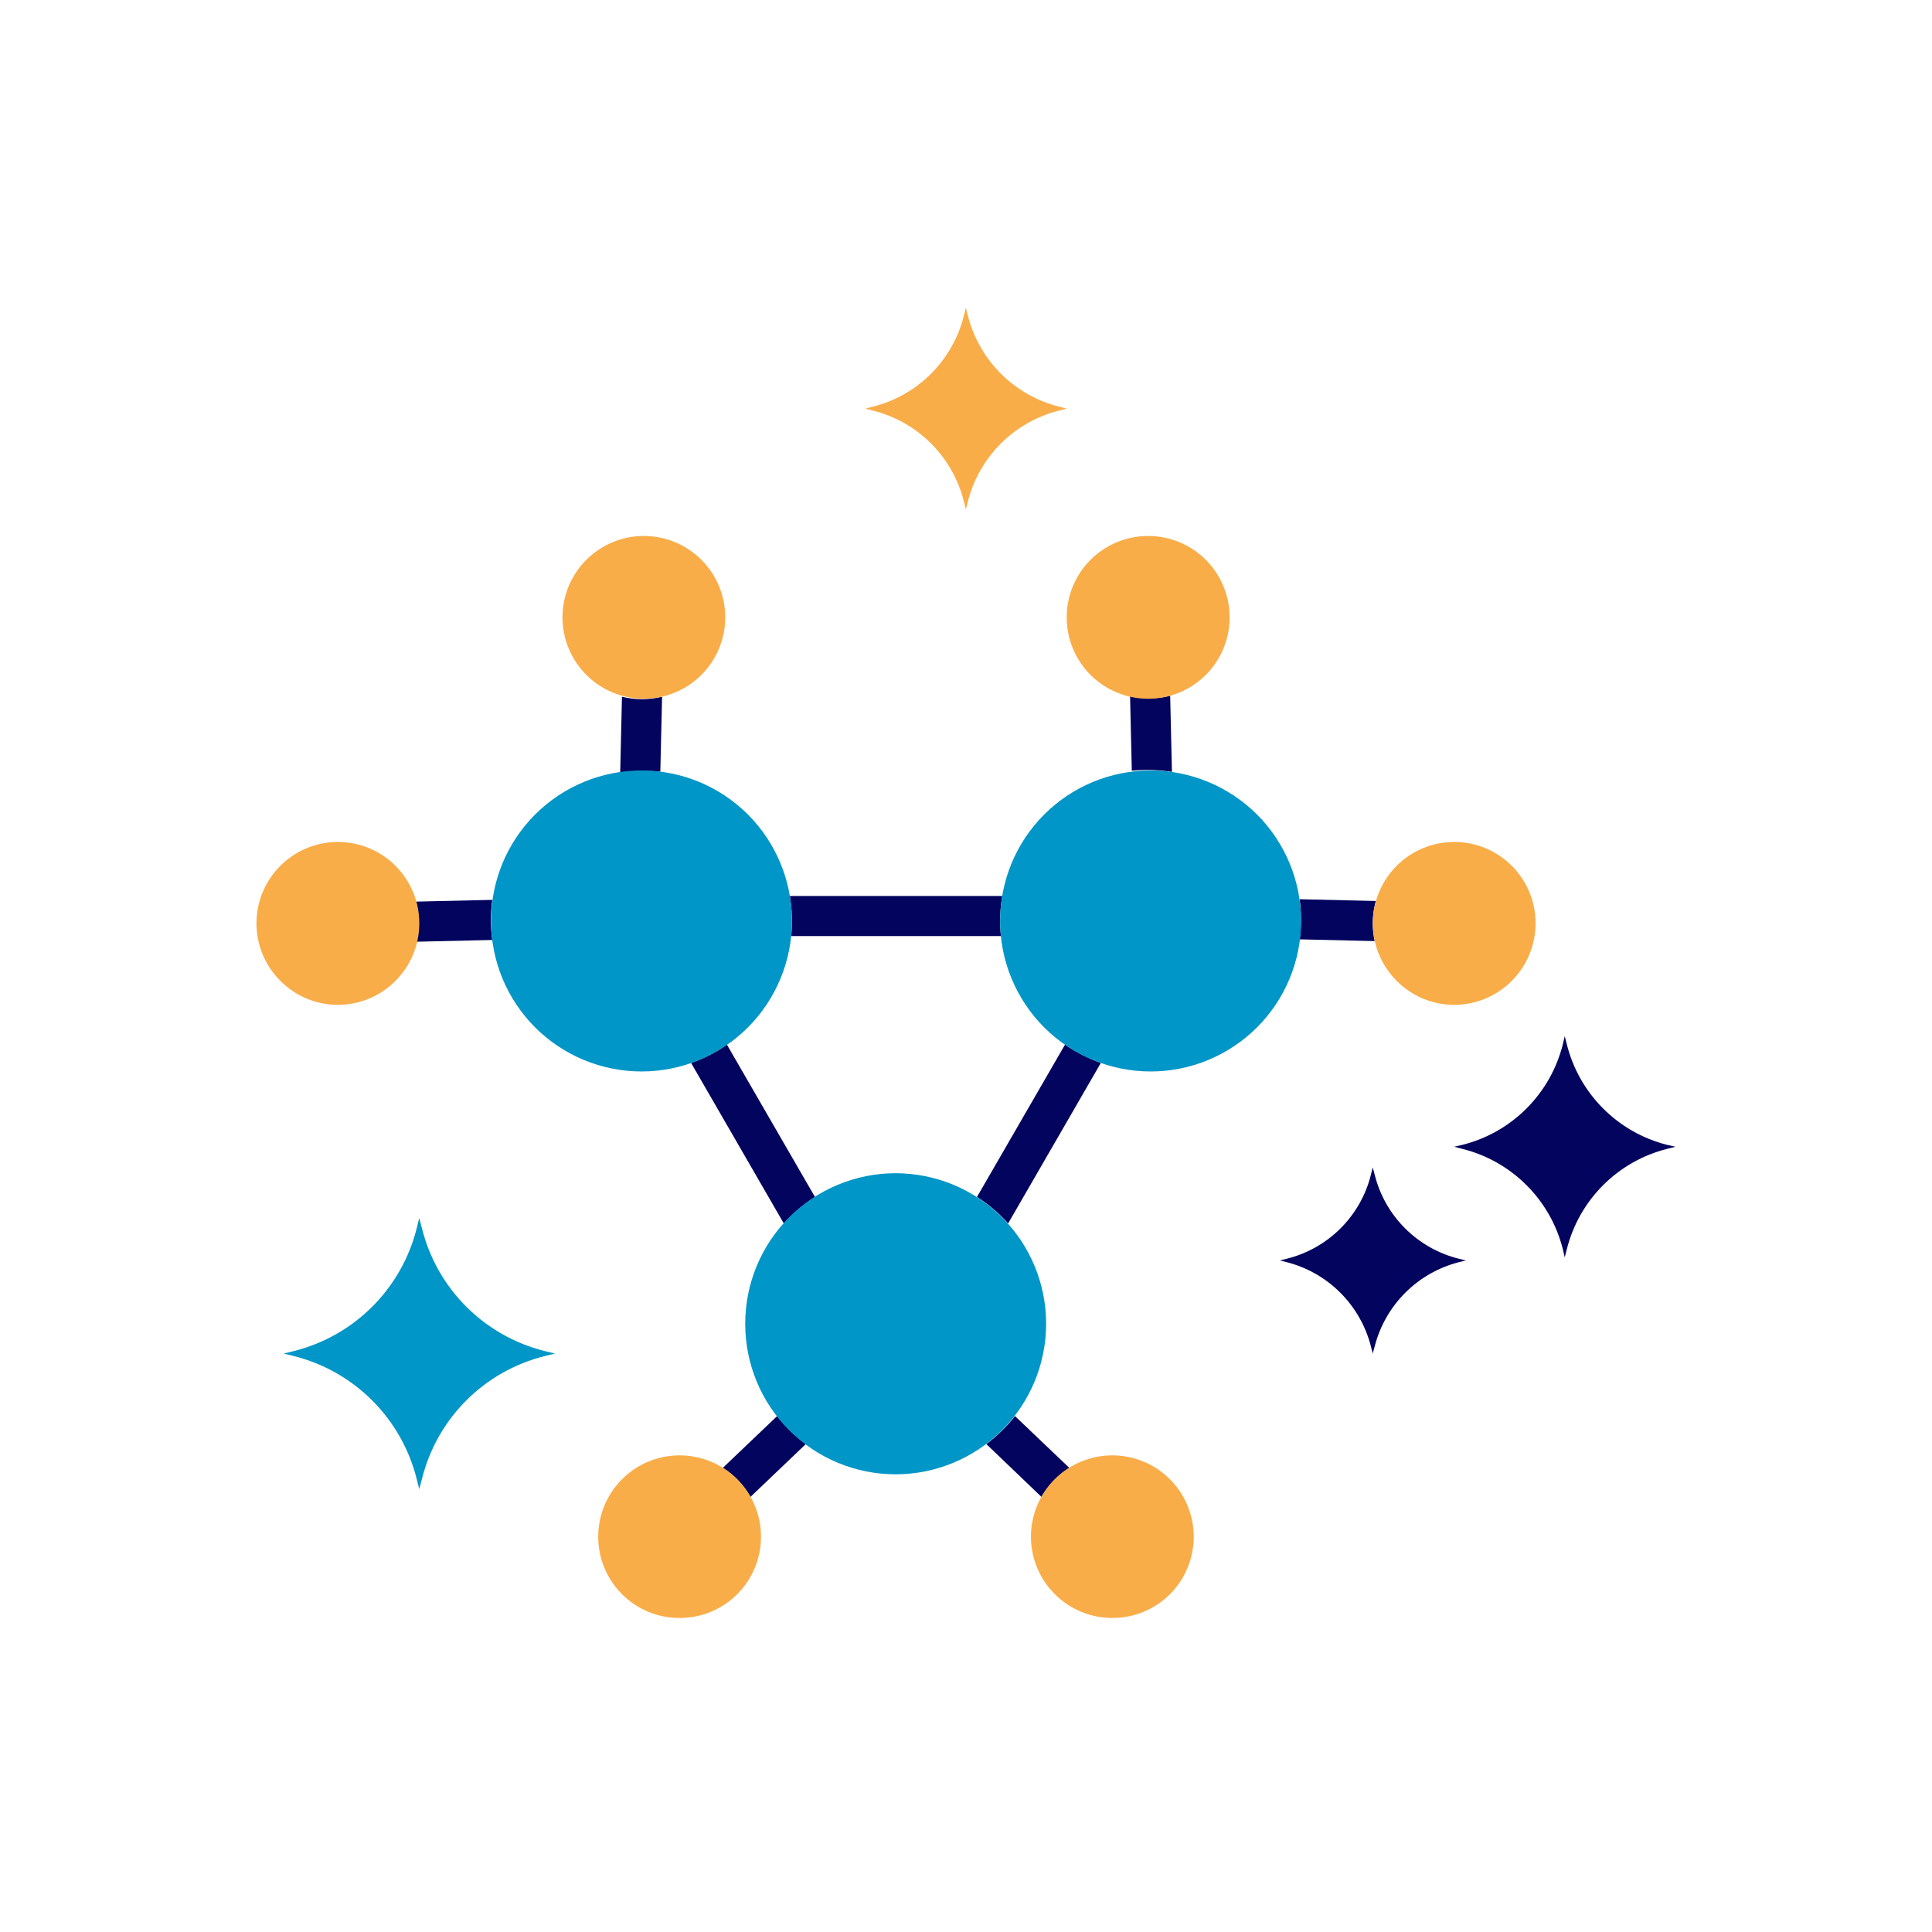 <svg width="226" height="226" viewBox="0 0 226 226" fill="none" xmlns="http://www.w3.org/2000/svg">
<path d="M170.645 147.239L171.465 147.444L170.645 147.649C168.271 148.26 166.105 149.497 164.373 151.233C162.642 152.968 161.409 155.138 160.804 157.513L160.576 158.333L160.371 157.513C159.766 155.138 158.533 152.968 156.802 151.233C155.07 149.497 152.904 148.26 150.53 147.649L149.709 147.444L150.53 147.239C152.91 146.648 155.084 145.42 156.818 143.686C158.552 141.952 159.781 139.778 160.371 137.398L160.576 136.555L160.804 137.398C161.394 139.778 162.623 141.952 164.357 143.686C166.091 145.42 168.265 146.648 170.645 147.239Z" fill="#03045E"/>
<path d="M123.899 47.573L124.787 47.8L123.899 48.028C121.319 48.67 118.962 50.002 117.081 51.88C115.199 53.758 113.862 56.111 113.215 58.69L112.987 59.578L112.759 58.69C112.12 56.111 110.789 53.755 108.911 51.877C107.032 49.998 104.676 48.667 102.097 48.028L101.209 47.8L102.097 47.573C104.674 46.929 107.027 45.597 108.905 43.719C110.783 41.841 112.115 39.488 112.759 36.911L112.987 36L113.215 36.911C113.867 39.487 115.205 41.839 117.086 43.716C118.967 45.593 121.321 46.926 123.899 47.573Z" fill="#F9AD48"/>
<path d="M63.711 158.04L64.918 158.336L63.711 158.633C60.238 159.497 57.066 161.293 54.537 163.826C52.008 166.359 50.218 169.533 49.359 173.008L49.04 174.192L48.744 173.008C47.875 169.537 46.082 166.368 43.555 163.836C41.027 161.305 37.86 159.506 34.392 158.633L33.184 158.336L34.392 158.04C37.858 157.168 41.022 155.373 43.55 152.846C46.077 150.319 47.872 147.154 48.744 143.688L49.04 142.481L49.359 143.688C50.224 147.158 52.016 150.326 54.545 152.854C57.073 155.382 60.242 157.175 63.711 158.04Z" fill="#0096C7"/>
<path d="M194.998 133.918L196 134.145L194.998 134.396C192.171 135.109 189.59 136.574 187.528 138.636C185.467 140.697 184.002 143.279 183.288 146.105L183.038 147.085L182.81 146.105C182.095 143.276 180.626 140.693 178.561 138.631C176.495 136.569 173.909 135.106 171.078 134.396L170.098 134.145L171.078 133.918C173.911 133.204 176.497 131.736 178.563 129.67C180.628 127.605 182.096 125.018 182.81 122.185L183.038 121.206L183.288 122.185C184 125.015 185.464 127.6 187.526 129.665C189.587 131.731 192.169 133.2 194.998 133.918Z" fill="#03045E"/>
<path d="M57.583 109.956C57.366 108.399 57.366 106.82 57.583 105.263L48.675 105.468C49.062 107.008 49.062 108.62 48.675 110.161L57.583 109.956Z" fill="#03045E"/>
<path d="M77.243 90.271L77.448 81.5C75.908 81.888 74.295 81.888 72.755 81.5L72.55 90.407C74.102 90.157 75.679 90.111 77.243 90.271Z" fill="#03045E"/>
<path d="M92.552 109.501H117.087C116.923 107.936 116.977 106.357 117.246 104.808H92.392C92.65 106.358 92.703 107.936 92.552 109.501Z" fill="#03045E"/>
<path d="M137.089 90.296L136.884 81.388C135.343 81.775 133.731 81.775 132.191 81.388L132.396 90.159C133.959 89.999 135.537 90.045 137.089 90.296Z" fill="#03045E"/>
<path d="M160.941 105.394L152.033 105.189C152.238 106.747 152.238 108.324 152.033 109.882L160.804 110.087C160.462 108.535 160.509 106.923 160.941 105.394Z" fill="#03045E"/>
<path d="M117.929 143.113L128.773 124.341C127.289 123.812 125.88 123.092 124.581 122.2L114.284 140.015C115.634 140.877 116.861 141.92 117.929 143.113Z" fill="#03045E"/>
<path d="M95.331 140.015L85.034 122.2C83.746 123.11 82.334 123.831 80.842 124.341L91.686 143.113C92.76 141.925 93.985 140.883 95.331 140.015Z" fill="#03045E"/>
<path d="M90.911 165.646L84.555 171.705C85.902 172.546 87.015 173.714 87.79 175.1L94.26 168.926C92.997 167.993 91.87 166.889 90.911 165.646Z" fill="#03045E"/>
<path d="M115.379 168.926L121.825 175.1C122.616 173.718 123.735 172.552 125.083 171.705L118.727 165.646C117.763 166.884 116.636 167.987 115.379 168.926Z" fill="#03045E"/>
<path d="M139.64 179.768C139.64 181.017 139.393 182.254 138.914 183.408C138.436 184.562 137.734 185.611 136.849 186.493C135.965 187.375 134.915 188.075 133.76 188.551C132.605 189.027 131.367 189.27 130.117 189.267C127.596 189.267 125.177 188.267 123.392 186.486C121.607 184.705 120.601 182.289 120.595 179.768C120.595 177.242 121.598 174.82 123.384 173.034C125.17 171.249 127.592 170.245 130.117 170.245C132.643 170.245 135.065 171.249 136.851 173.034C138.637 174.82 139.64 177.242 139.64 179.768Z" fill="#F9AD48"/>
<path d="M69.976 179.768C69.976 181.017 70.222 182.254 70.701 183.408C71.18 184.562 71.881 185.611 72.766 186.493C73.65 187.375 74.701 188.075 75.856 188.551C77.011 189.027 78.249 189.27 79.498 189.267C80.748 189.27 81.985 189.027 83.14 188.551C84.296 188.075 85.346 187.375 86.23 186.493C87.115 185.611 87.816 184.562 88.295 183.408C88.774 182.254 89.02 181.017 89.02 179.768C89.02 177.242 88.017 174.82 86.232 173.034C84.446 171.249 82.024 170.245 79.498 170.245C76.973 170.245 74.55 171.249 72.764 173.034C70.979 174.82 69.976 177.242 69.976 179.768Z" fill="#F9AD48"/>
<path d="M122.372 154.851C122.372 159.521 120.516 164 117.214 167.303C113.911 170.605 109.432 172.461 104.762 172.461C102.45 172.461 100.162 172.005 98.026 171.12C95.891 170.235 93.951 168.937 92.318 167.302C90.685 165.666 89.39 163.725 88.507 161.588C87.625 159.452 87.172 157.162 87.175 154.851C87.172 152.539 87.625 150.25 88.507 148.114C89.39 145.977 90.685 144.036 92.318 142.4C93.951 140.765 95.891 139.467 98.026 138.582C100.162 137.697 102.45 137.241 104.762 137.241C109.432 137.241 113.911 139.096 117.214 142.399C120.516 145.701 122.372 150.181 122.372 154.851Z" fill="#0096C7"/>
<path d="M82.05 65.484C80.264 63.699 77.842 62.696 75.318 62.696C72.793 62.696 70.372 63.699 68.586 65.484C66.801 67.269 65.798 69.691 65.798 72.216C65.798 74.74 66.801 77.162 68.586 78.947C70.372 80.732 72.793 81.735 75.318 81.735C77.842 81.735 80.264 80.732 82.05 78.947C83.834 77.162 84.837 74.74 84.837 72.216C84.837 69.691 83.834 67.269 82.05 65.484Z" fill="#F9AD48"/>
<path d="M32.797 114.739C31.91 113.857 31.207 112.808 30.727 111.652C30.247 110.497 30 109.259 30 108.008C30 106.757 30.247 105.518 30.727 104.363C31.207 103.207 31.91 102.158 32.797 101.276C34.583 99.491 37.004 98.488 39.529 98.488C42.053 98.488 44.475 99.491 46.26 101.276C48.045 103.061 49.048 105.483 49.048 108.008C49.048 110.532 48.045 112.954 46.26 114.739C45.379 115.628 44.331 116.334 43.175 116.816C42.02 117.298 40.781 117.546 39.529 117.546C38.277 117.546 37.038 117.298 35.882 116.816C34.727 116.334 33.678 115.628 32.797 114.739Z" fill="#F9AD48"/>
<path d="M87.494 95.281C84.192 91.98 79.713 90.126 75.044 90.126C70.375 90.126 65.897 91.98 62.594 95.281C59.293 98.584 57.439 103.062 57.439 107.731C57.439 112.4 59.293 116.878 62.594 120.181C65.897 123.482 70.375 125.337 75.044 125.337C79.713 125.337 84.192 123.482 87.494 120.181C90.79 116.876 92.64 112.399 92.64 107.731C92.64 103.064 90.79 98.587 87.494 95.281Z" fill="#0096C7"/>
<path d="M127.566 65.486C129.355 63.7 131.781 62.696 134.309 62.696C136.837 62.696 139.263 63.7 141.052 65.486C142.837 67.272 143.84 69.693 143.84 72.218C143.84 74.743 142.837 77.164 141.052 78.95C139.263 80.736 136.837 81.739 134.309 81.739C131.781 81.739 129.355 80.736 127.566 78.95C125.781 77.164 124.778 74.743 124.778 72.218C124.778 69.693 125.781 67.272 127.566 65.486Z" fill="#F9AD48"/>
<path d="M176.842 114.739C178.627 112.954 179.629 110.532 179.629 108.008C179.629 105.483 178.627 103.061 176.842 101.276C175.056 99.491 172.635 98.488 170.11 98.488C167.585 98.488 165.164 99.491 163.378 101.276C161.593 103.061 160.591 105.483 160.591 108.008C160.591 110.532 161.593 112.954 163.378 114.739C164.259 115.628 165.308 116.334 166.463 116.816C167.619 117.298 168.858 117.546 170.11 117.546C171.362 117.546 172.601 117.298 173.757 116.816C174.912 116.334 175.961 115.628 176.842 114.739Z" fill="#F9AD48"/>
<path d="M122.144 95.281C125.446 91.98 129.925 90.126 134.594 90.126C139.263 90.126 143.741 91.98 147.044 95.281C150.345 98.584 152.199 103.062 152.199 107.731C152.199 112.4 150.345 116.878 147.044 120.181C143.741 123.482 139.263 125.337 134.594 125.337C129.925 125.337 125.446 123.482 122.144 120.181C118.843 116.878 116.988 112.4 116.988 107.731C116.988 103.062 118.843 98.584 122.144 95.281Z" fill="#0096C7"/>
</svg>

